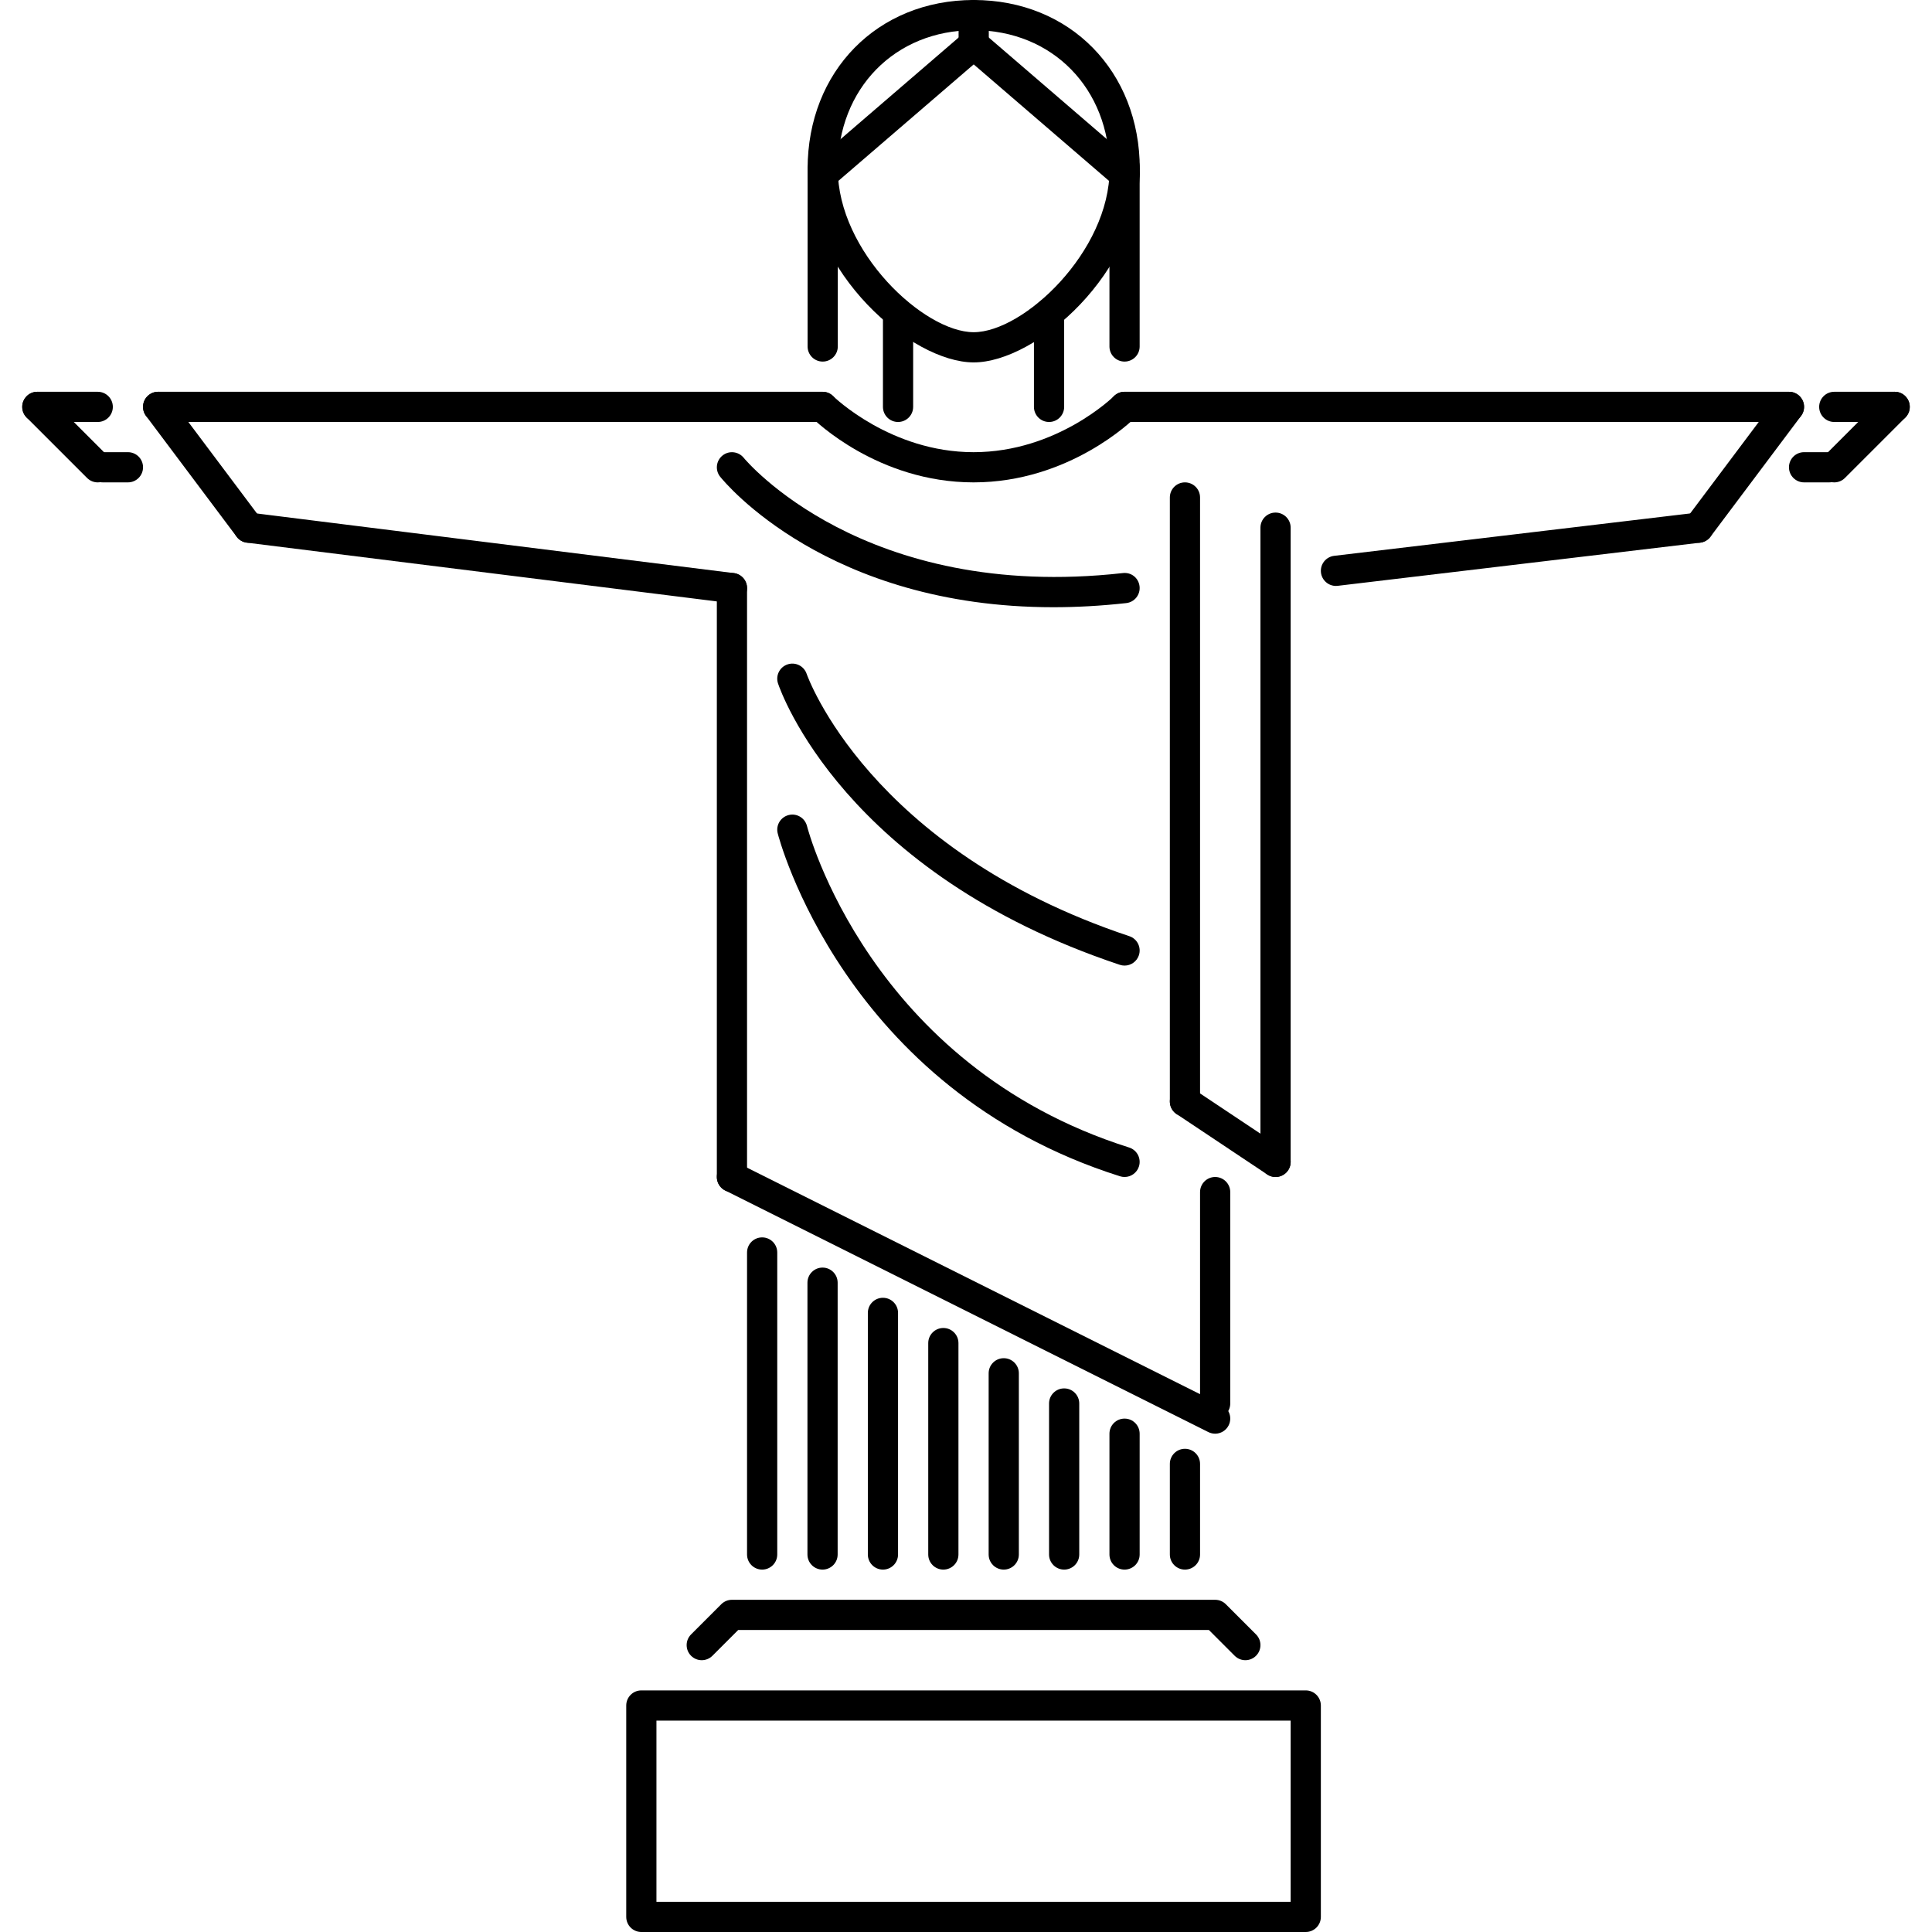 <?xml version="1.0" encoding="iso-8859-1"?>
<!-- Generator: Adobe Illustrator 19.0.0, SVG Export Plug-In . SVG Version: 6.00 Build 0)  -->
<svg version="1.1" id="Capa_1" xmlns="http://www.w3.org/2000/svg" xmlns:xlink="http://www.w3.org/1999/xlink" x="0px" y="0px"
	 viewBox="0 0 511.73 511.73" style="enable-background:new 0 0 511.73 511.73;" xml:space="preserve">
<g>
	<g>
		<path d="M257.904,0c-25.49,0-43.996,18.838-43.996,44.792c0,27.271,27.419,51.198,43.996,51.198
			c16.576,0,43.996-23.927,43.996-51.198C301.9,18.838,283.394,0,257.904,0z M257.904,87.991c-13.218,0-35.997-21.345-35.997-43.199
			c0-21.318,15.14-36.793,35.997-36.793S293.9,23.474,293.9,44.792C293.9,66.645,271.121,87.991,257.904,87.991z"/>
	</g>
</g>
<g>
	<g>
		<path d="M217.868,103.77H41.886c-2.211,0-4,1.789-4,4s1.789,4,4,4h175.982c2.211,0,4-1.789,4-4S220.079,103.77,217.868,103.77z"/>
	</g>
</g>
<g>
	<g>
		<path d="M473.843,103.77H297.861c-2.211,0-4,1.789-4,4s1.789,4,4,4h175.983c2.21,0,3.999-1.789,3.999-4
			S476.054,103.77,473.843,103.77z"/>
	</g>
</g>
<g>
	<g>
		<path d="M69.087,137.368L45.09,105.371c-1.336-1.778-3.844-2.121-5.602-0.801c-1.765,1.325-2.125,3.832-0.805,5.598l23.998,31.997
			c0.789,1.05,1.993,1.601,3.203,1.601c0.835,0,1.679-0.261,2.399-0.801C70.048,141.641,70.407,139.134,69.087,137.368z"/>
	</g>
</g>
<g>
	<g>
		<path d="M476.242,104.57c-1.758-1.316-4.266-0.969-5.602,0.801l-23.998,31.997c-1.32,1.766-0.961,4.273,0.805,5.597
			c0.718,0.539,1.562,0.801,2.398,0.801c1.211,0,2.415-0.55,3.204-1.601l23.998-31.997
			C478.367,108.402,478.008,105.894,476.242,104.57z"/>
	</g>
</g>
<g>
	<g>
		<path d="M194.371,151.797L66.383,135.798c-2.179-0.238-4.195,1.274-4.468,3.473c-0.273,2.191,1.281,4.191,3.469,4.464
			l127.987,15.999c0.172,0.019,0.336,0.031,0.508,0.031c1.984,0,3.71-1.48,3.96-3.504
			C198.112,154.07,196.558,152.07,194.371,151.797z"/>
	</g>
</g>
<g>
	<g>
		<path d="M193.871,151.765c-2.211,0-4,1.789-4,4V311.75c0,2.211,1.789,4,4,4s3.999-1.789,3.999-4.001V155.765
			C197.87,153.554,196.081,151.765,193.871,151.765z"/>
	</g>
</g>
<g>
	<g>
		<path d="M453.813,139.294c-0.265-2.203-2.32-3.762-4.445-3.5l-95.99,11.429c-2.187,0.262-3.758,2.25-3.492,4.445
			c0.242,2.035,1.969,3.527,3.961,3.527c0.164,0,0.321-0.008,0.484-0.028l95.99-11.429
			C452.508,143.477,454.079,141.489,453.813,139.294z"/>
	</g>
</g>
<g>
	<g>
		<path d="M321.859,311.75c-2.211,0-4,1.789-4,4v55.994c0,2.211,1.789,4,4,4c2.209,0,3.998-1.789,3.998-4V315.75
			C325.857,313.539,324.068,311.75,321.859,311.75z"/>
	</g>
</g>
<g>
	<g>
		<path d="M323.648,372.166L195.66,308.173c-1.976-0.977-4.367-0.188-5.367,1.788c-0.984,1.976-0.188,4.383,1.789,5.367
			l127.988,63.994c0.578,0.281,1.187,0.422,1.789,0.422c1.461,0,2.873-0.813,3.576-2.211
			C326.419,375.557,325.623,373.15,323.648,372.166z"/>
	</g>
</g>
<g>
	<g>
		<path d="M313.859,383.743c-2.211,0-4,1.789-4,4v23.997c0,2.211,1.789,4,4,4s4-1.789,4-4v-23.997
			C317.859,385.532,316.07,383.743,313.859,383.743z"/>
	</g>
</g>
<g>
	<g>
		<path d="M297.861,375.744c-2.211,0-4,1.789-4,4v31.996c0,2.211,1.789,4,4,4s4-1.789,4-4v-31.996
			C301.861,377.533,300.072,375.744,297.861,375.744z"/>
	</g>
</g>
<g>
	<g>
		<path d="M281.863,367.745c-2.211,0-4,1.788-4,3.999v39.996c0,2.211,1.789,4,4,4c2.211,0,3.998-1.789,3.998-4v-39.996
			C285.861,369.533,284.074,367.745,281.863,367.745z"/>
	</g>
</g>
<g>
	<g>
		<path d="M265.863,359.746c-2.209,0-3.998,1.788-3.998,3.999v47.995c0,2.211,1.789,4,3.998,4c2.211,0,4-1.789,4-4v-47.995
			C269.863,361.534,268.074,359.746,265.863,359.746z"/>
	</g>
</g>
<g>
	<g>
		<path d="M249.865,351.746c-2.211,0-4,1.789-4,4v55.994c0,2.211,1.789,4,4,4s4-1.789,4-4v-55.994
			C253.865,353.535,252.076,351.746,249.865,351.746z"/>
	</g>
</g>
<g>
	<g>
		<path d="M233.867,343.747c-2.211,0-4,1.789-4,4v63.993c0,2.211,1.789,4,4,4s3.999-1.789,3.999-4v-63.993
			C237.866,345.536,236.077,343.747,233.867,343.747z"/>
	</g>
</g>
<g>
	<g>
		<path d="M217.868,335.748c-2.21,0-3.999,1.789-3.999,4v71.992c0,2.211,1.789,4,3.999,4c2.211,0,4-1.789,4-4v-71.992
			C221.868,337.537,220.079,335.748,217.868,335.748z"/>
	</g>
</g>
<g>
	<g>
		<path d="M201.87,327.749c-2.211,0-4,1.788-4,3.999v79.992c0,2.211,1.789,4,4,4s4-1.789,4-4v-79.992
			C205.87,329.537,204.081,327.749,201.87,327.749z"/>
	</g>
</g>
<g>
	<g>
		<path d="M332.685,432.91l-8-7.999c-0.748-0.75-1.764-1.172-2.826-1.172H193.871c-1.062,0-2.078,0.422-2.828,1.172l-7.999,7.999
			c-1.562,1.562-1.562,4.094,0,5.656s4.093,1.562,5.655,0l6.828-6.828h124.676l6.826,6.828c0.781,0.781,1.805,1.172,2.828,1.172
			c1.024,0,2.047-0.391,2.828-1.172C334.247,437.004,334.247,434.472,332.685,432.91z"/>
	</g>
</g>
<g>
	<g>
		<path d="M297.861,40.09c-2.211,0-4,1.789-4,3.999v47.682c0,2.211,1.789,4,4,4s4-1.789,4-3.999V44.089
			C301.861,41.879,300.072,40.09,297.861,40.09z"/>
	</g>
</g>
<g>
	<g>
		<path d="M217.907,40.792c-2.21,0-3.999,1.789-3.999,3.999v46.98c0,2.211,1.789,4,3.999,4c2.211,0,4-1.789,4-4v-46.98
			C221.907,42.581,220.118,40.792,217.907,40.792z"/>
	</g>
</g>
<g>
	<g>
		<path d="M257.904,0c-2.211,0-4,1.789-4,3.999v7.78c0,2.211,1.789,4,4,4s4-1.789,4-3.999V3.999C261.904,1.789,260.115,0,257.904,0z
			"/>
	</g>
</g>
<g>
	<g>
		<path d="M237.866,79.038c-2.21,0-3.999,1.789-3.999,4v24.732c0,2.211,1.789,4,3.999,4c2.211,0,4-1.789,4-4V83.038
			C241.866,80.827,240.077,79.038,237.866,79.038z"/>
	</g>
</g>
<g>
	<g>
		<path d="M277.863,79.038c-2.211,0-4,1.789-4,4v24.732c0,2.211,1.789,4,4,4c2.211,0,4-1.789,4-4V83.038
			C281.863,80.827,280.074,79.038,277.863,79.038z"/>
	</g>
</g>
<g>
	<g>
		<path d="M260.936,9.171c-1.43-1.668-3.953-1.856-5.641-0.422l-39.957,34.395c-1.672,1.441-1.867,3.964-0.422,5.64
			c0.789,0.918,1.906,1.391,3.031,1.391c0.921,0,1.851-0.321,2.609-0.968l39.958-34.396C262.186,13.37,262.381,10.847,260.936,9.171
			z"/>
	</g>
</g>
<g>
	<g>
		<path d="M300.471,43.143L260.514,8.748c-1.672-1.433-4.196-1.25-5.641,0.422c-1.445,1.676-1.249,4.199,0.422,5.64l39.957,34.396
			c0.757,0.653,1.679,0.969,2.609,0.969c1.125,0,2.242-0.473,3.032-1.392C302.338,47.107,302.143,44.584,300.471,43.143z"/>
	</g>
</g>
<g>
	<g>
		<path d="M345.855,447.737H169.873c-2.211,0-4,1.788-4,3.999v55.994c0,2.211,1.789,4,4,4h175.982c2.211,0,4-1.789,4-4v-55.994
			C349.855,449.525,348.066,447.737,345.855,447.737z M341.857,503.731H173.873v-47.995h167.984V503.731z"/>
	</g>
</g>
<g>
	<g>
		<path d="M25.888,103.77H9.889c-2.21,0-3.999,1.789-3.999,4s1.789,4,3.999,4h15.999c2.21,0,3.999-1.789,3.999-4
			S28.098,103.77,25.888,103.77z"/>
	</g>
</g>
<g>
	<g>
		<path d="M28.715,120.941l-15.998-15.999c-1.563-1.562-4.094-1.562-5.656,0c-1.562,1.563-1.562,4.094,0,5.656l15.999,15.998
			c0.781,0.781,1.805,1.172,2.828,1.172s2.046-0.39,2.827-1.171C30.277,125.034,30.277,122.503,28.715,120.941z"/>
	</g>
</g>
<g>
	<g>
		<path d="M33.887,119.769h-6.664c-2.211,0-4,1.789-4,3.999c0,2.211,1.79,4,4,4h6.664c2.21,0,3.999-1.789,4-4
			C37.887,121.558,36.097,119.769,33.887,119.769z"/>
	</g>
</g>
<g>
	<g>
		<path d="M501.842,103.77h-16c-2.211,0-3.998,1.789-3.998,4s1.787,4,3.998,4h16c2.209,0,3.998-1.789,3.998-4
			S504.051,103.77,501.842,103.77z"/>
	</g>
</g>
<g>
	<g>
		<path d="M504.668,104.941c-1.562-1.562-4.092-1.562-5.654,0l-16,15.999c-1.561,1.563-1.561,4.094,0,5.656
			c0.781,0.781,1.805,1.172,2.828,1.172s2.046-0.39,2.828-1.172l15.998-15.999C506.23,109.035,506.23,106.503,504.668,104.941z"/>
	</g>
</g>
<g>
	<g>
		<path d="M484.506,119.769h-6.662c-2.211,0-4,1.789-4,3.999c0,2.211,1.789,4,4,4h6.662c2.211,0,4-1.789,4-4
			C488.506,121.558,486.717,119.769,484.506,119.769z"/>
	</g>
</g>
<g>
	<g>
		<path d="M313.859,127.768c-2.211,0-4,1.79-4,4v159.984c0,2.211,1.789,4,4,4s4-1.789,4-4V131.768
			C317.859,129.557,316.07,127.768,313.859,127.768z"/>
	</g>
</g>
<g>
	<g>
		<path d="M337.857,135.767c-2.211,0-4,1.789-4,4v167.984c0,2.21,1.789,3.999,4,3.999s4-1.789,4-4V139.767
			C341.857,137.556,340.068,135.767,337.857,135.767z"/>
	</g>
</g>
<g>
	<g>
		<path d="M340.076,304.423l-23.998-15.998c-1.828-1.219-4.313-0.735-5.547,1.108c-1.227,1.844-0.727,4.32,1.109,5.547
			l23.998,15.998c0.68,0.453,1.453,0.672,2.219,0.672c1.289,0,2.555-0.625,3.328-1.781
			C342.412,308.126,341.912,305.65,340.076,304.423z"/>
	</g>
</g>
<g>
	<g>
		<path d="M301.838,155.323c-0.242-2.2-2.149-3.793-4.422-3.535c-68.744,7.703-100.116-30.141-100.428-30.528
			c-1.391-1.714-3.914-1.983-5.617-0.605c-1.719,1.383-2,3.89-0.625,5.613c1.243,1.543,28.412,34.567,88.25,34.567
			c6.092,0,12.529-0.34,19.311-1.094C300.502,159.495,302.08,157.518,301.838,155.323z"/>
	</g>
</g>
<g>
	<g>
		<path d="M299.126,247.965c-69.017-23.01-85.312-69.013-85.468-69.474c-0.703-2.086-2.968-3.219-5.062-2.512
			c-2.085,0.699-3.218,2.957-2.523,5.05c0.679,2.035,17.475,50.171,90.522,74.52c0.422,0.141,0.844,0.207,1.266,0.207
			c1.672,0,3.234-1.059,3.796-2.733C302.353,250.925,301.22,248.66,299.126,247.965z"/>
	</g>
</g>
<g>
	<g>
		<path d="M299.064,303.939c-68.884-21.764-85.156-84.503-85.312-85.136c-0.539-2.137-2.68-3.457-4.836-2.926
			c-2.148,0.531-3.46,2.691-2.929,4.835c0.164,0.676,17.381,67.697,90.671,90.85c0.398,0.126,0.805,0.188,1.203,0.188
			c1.703,0,3.274-1.094,3.812-2.795C302.337,306.845,301.173,304.603,299.064,303.939z"/>
	</g>
</g>
<g>
	<g>
		<path d="M300.689,104.942c-1.562-1.562-4.094-1.562-5.656,0c-0.148,0.148-15.084,14.827-37.168,14.827
			c-21.959,0-37.028-14.687-37.176-14.835c-1.563-1.546-4.086-1.546-5.648,0.016c-1.562,1.563-1.562,4.09,0,5.648
			c0.703,0.703,17.459,17.17,42.824,17.17s42.121-16.467,42.824-17.17C302.251,109.036,302.251,106.504,300.689,104.942z"/>
	</g>
</g>
<g>
</g>
<g>
</g>
<g>
</g>
<g>
</g>
<g>
</g>
<g>
</g>
<g>
</g>
<g>
</g>
<g>
</g>
<g>
</g>
<g>
</g>
<g>
</g>
<g>
</g>
<g>
</g>
<g>
</g>
</svg>

